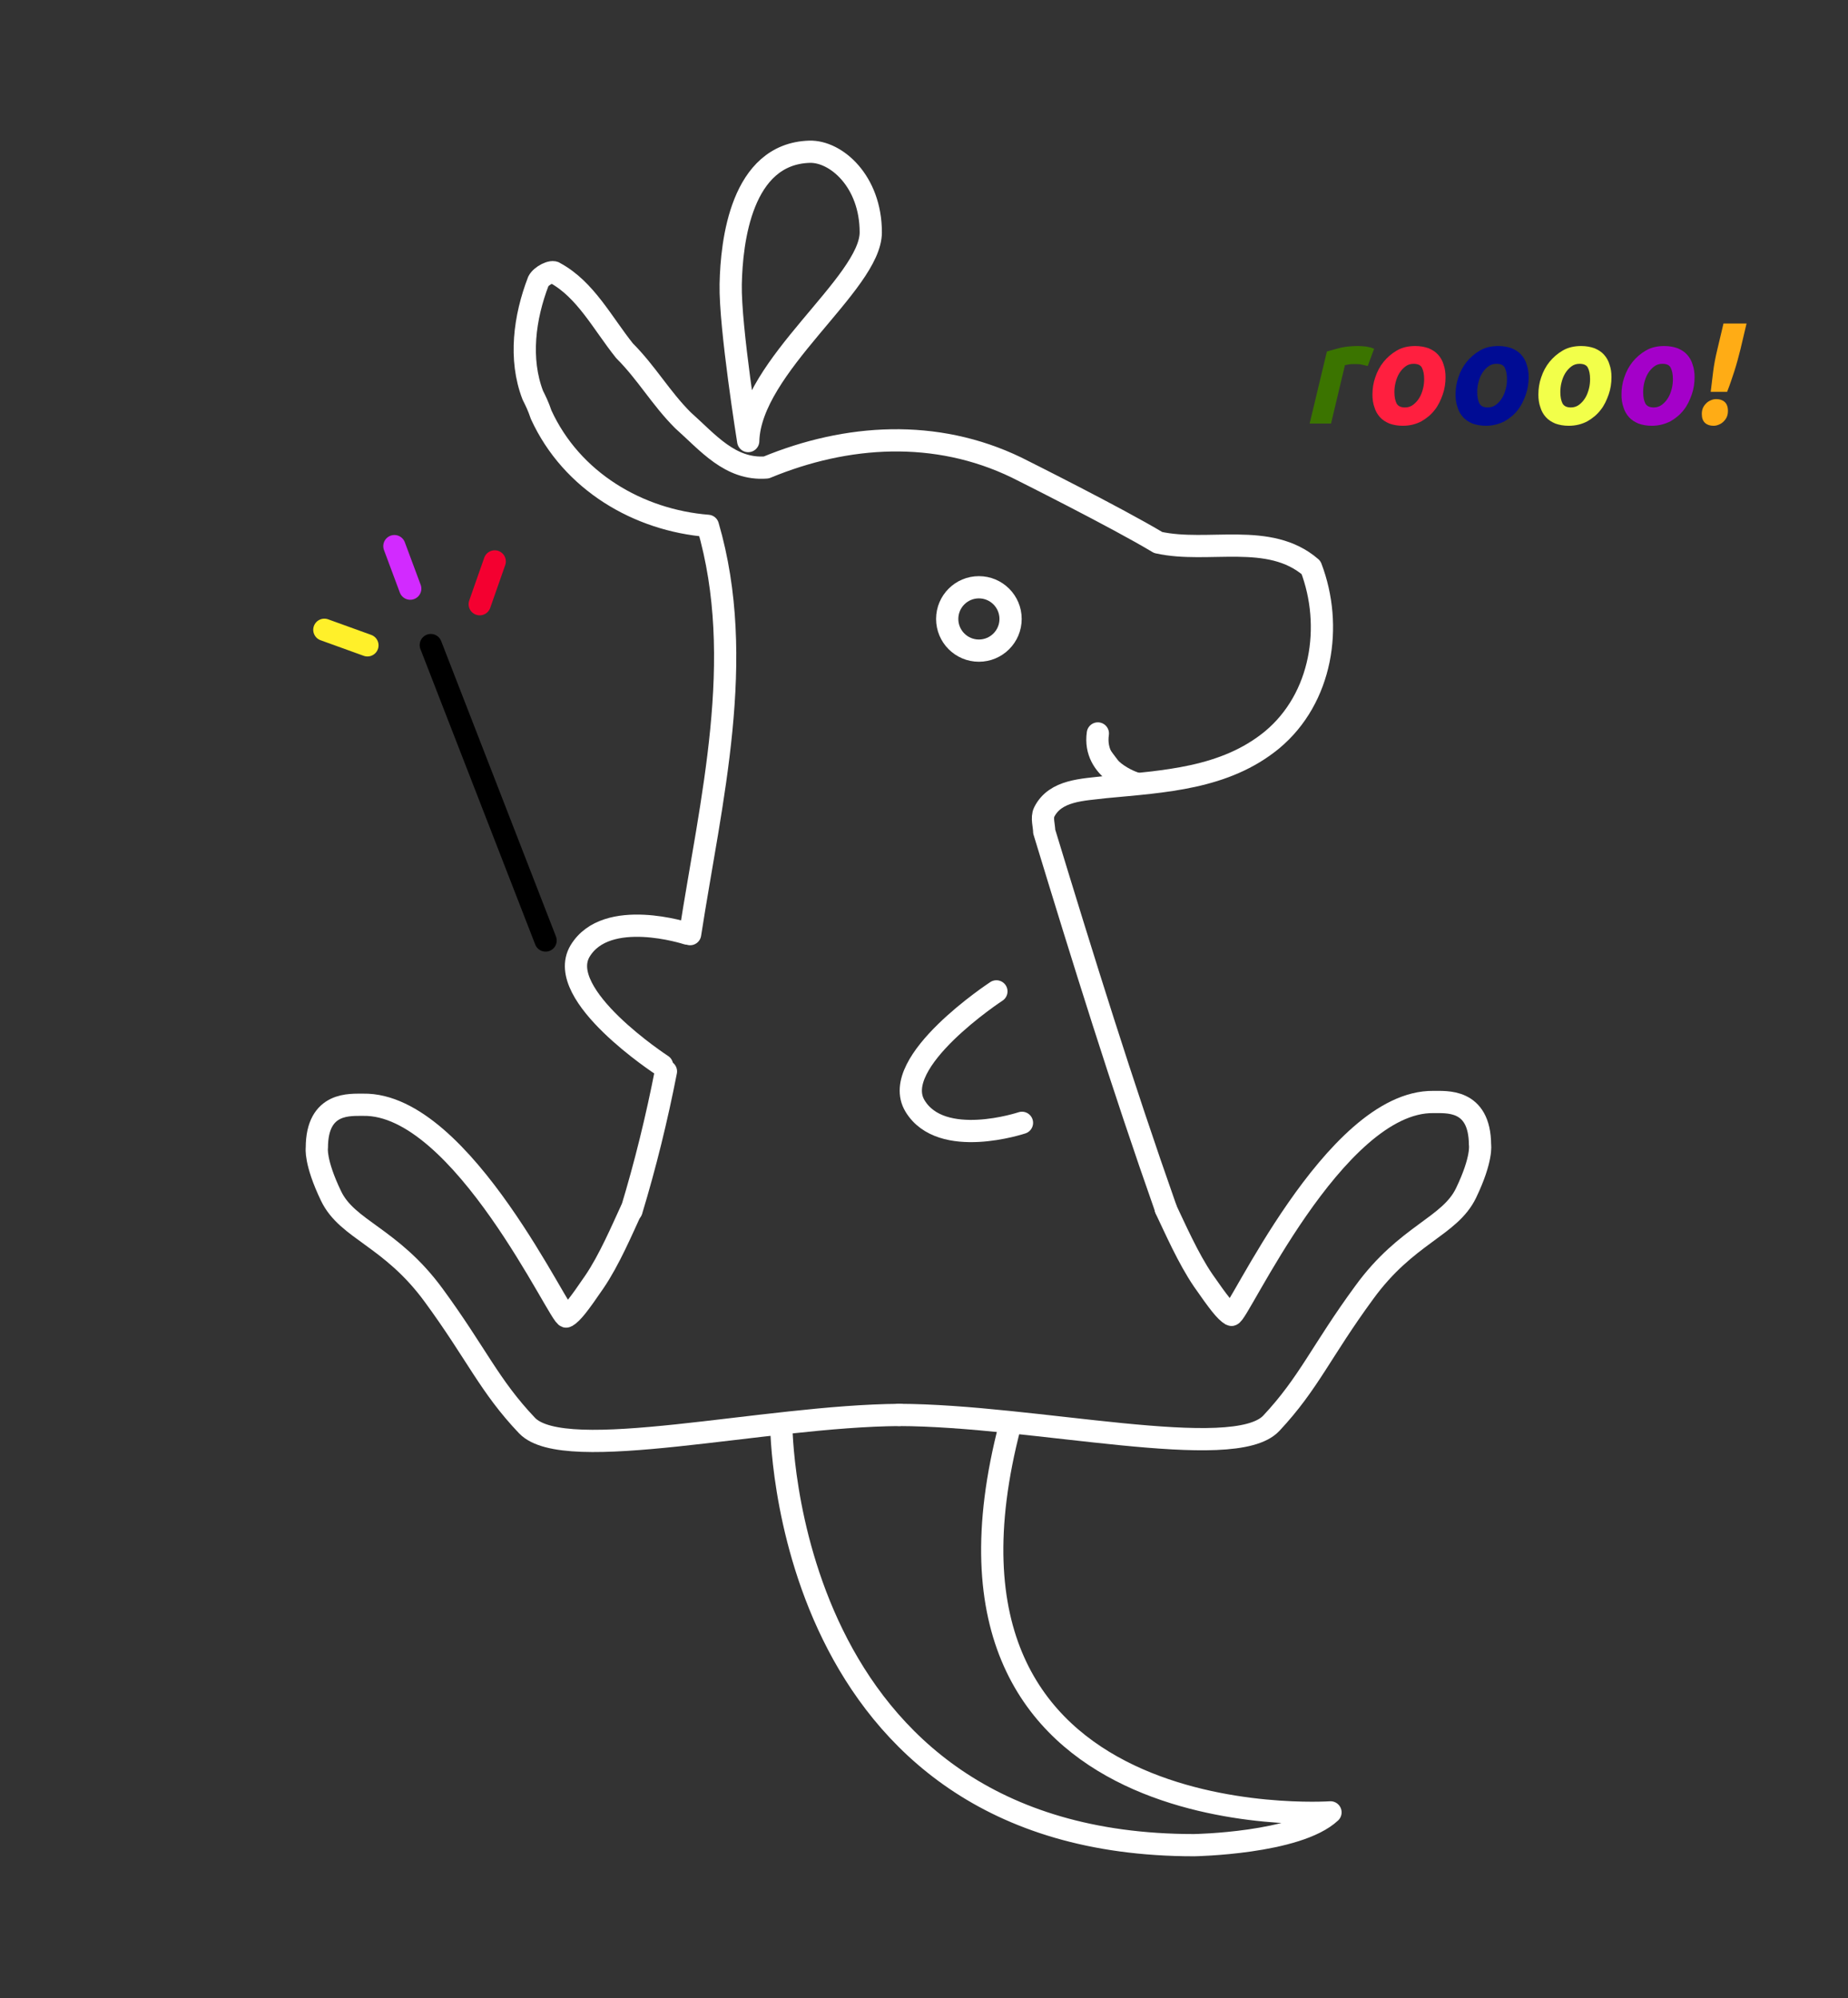 <?xml version="1.0" encoding="utf-8"?>
<!-- Generator: Adobe Illustrator 22.1.0, SVG Export Plug-In . SVG Version: 6.00 Build 0)  -->
<svg version="1.1" id="Layer_1" xmlns="http://www.w3.org/2000/svg" xmlns:xlink="http://www.w3.org/1999/xlink" x="0px" y="0px"
	 viewBox="0 0 664.9 718.9" style="enable-background:new 0 0 664.9 718.9;" xml:space="preserve">
<rect x="0" y="0" width="664.9" height="718.9" fill="#333333" stroke="none"/>
<style type="text/css">
	.st0{display:none;}
	.st1{display:inline;fill:#2EC4FF;}
	.st2{fill:none;stroke:#FFFFFF;stroke-width:8;stroke-linecap:round;stroke-linejoin:round;stroke-miterlimit:10;}
	.st3{fill:#FFFFFF;stroke:#FFFFFF;stroke-width:8;stroke-linecap:round;stroke-linejoin:round;stroke-miterlimit:10;}
	.st4{fill:none;stroke:#000000;stroke-width:8;stroke-linecap:round;stroke-miterlimit:10;}
	.st5{fill:none;stroke:#FFF02A;stroke-width:8;stroke-linecap:round;stroke-miterlimit:10;}
	.st6{fill:none;stroke:#D22AFF;stroke-width:8;stroke-linecap:round;stroke-miterlimit:10;}
	.st7{fill:none;stroke:#F40030;stroke-width:8;stroke-linecap:round;stroke-miterlimit:10;}
	.st8{enable-background:new    ;}
	.st9{fill:#3B7400;}
	.st10{fill:#FF1F3F;}
	.st11{fill:#000C94;}
	.st12{fill:#F2FF4A;}
	.st13{fill:#A400C9;}
	.st14{fill:#FFAC15;}
</style>
<g id="Roo" class="st0">
	<path class="st1" d="M104,622c1.3-2.4,2.8-2.5,5-2c2.6,0.6,5.3,1.1,7.9,1.3c4.5,0.3,9,0.3,13.6,0.5c9.5,0.5,18.5-1.2,27.6-2.7
		c1.5-0.2,3-0.5,4.6-0.6c6.9-0.5,12.9-2.8,18.8-5.4c3.7-1.7,7.9-3,11.1-5.1c6.1-4,12.5-8.1,17.3-12.9c8.1-8,14.7-16.8,20.3-26
		c1.7-2.7,5.1-4.9,6.4-7.9c2.5-5.6,6.9-10.7,7.8-16.7c0.3-1.9,1.6-3.7,2-5.7c0.7-3.5,0.9-7.1,1.4-10.6c0.2-1.3,1.1-2.5,1.3-3.8
		s0.1-2.7,0.1-4c0.2-6,1.1-12.1,0.6-18.1c-0.9-11.5-2.6-23-3.9-34.5c-0.2-2.1-0.3-4.3-0.4-6.4c-0.1-1.8-0.9-2.7-3.8-2.4
		c-9,0.9-18.3,0.9-27.1,2.5c-11.8,2.1-23.8,2.8-35.7,3.8c-5,0.4-9.9,1.3-14.8,2c-5.7,0.9-10.7-0.9-13.6-5.1c-3-4.6-5.5-9.4-8.6-13.9
		c-2.9-4.2-6.4-8.1-9.5-12.1c-4.6-6-8.9-12.1-13.5-18c-1.9-2.5-3.9-4.9-6.2-7.1c-8.4-8.2-17.3-16-25.2-24.4
		c-4.4-4.6-8.2-9.9-10.4-15.3c-2.8-6.8-1.6-13.8,3.1-20.2c2.9-3.9,7.1-5.9,13.2-3.8c0.7,0.3,1.6,0.4,2.4,0.3
		c6.5-0.2,10.1,3.2,13.6,6.3c6,5.3,11.8,10.9,17.2,16.6c3.5,3.7,6.2,8,9.2,12c7.2,9.4,14.4,18.7,21.5,28.1c2.4,3.1,4.7,6.3,7.4,9.9
		c2.9-5.7,6-10.8,8-16.2c3.1-8.5,5.3-17.3,8.2-25.9c3.3-9.4,7.4-18.7,10.4-28.2c3.3-10.4,5.5-21,8.5-31.5
		c3.9-13.6,8.3-27.2,12.1-40.9c1.7-6.4,1.9-13.1,3.5-19.5c2.6-10.1,3.2-20.3,3.6-30.5c0.4-10.8,1.9-21.5,2.3-32.2
		c0.3-7.2-0.6-14.4-0.8-21.6c-0.3-7.3-0.5-14.6-0.8-21.8c-0.2-4.9-0.7-9.9-1.1-14.6c-4.7-0.8-9.6-1.1-14-2.4
		c-6.8-2-14.1-3.9-19.7-7.2c-8.2-4.8-14.5-11.1-19.5-18.1c-9.5-13.2-11.9-27.2-8.7-41.9c0.7-3,0.5-6,1-9c0.4-2.9,1.1-5.8,2-8.6
		c0.2-0.5,2.3-1.2,3.1-1c1.6,0.5,3,1.4,4.1,2.4c4.2,4,8.4,8.1,12.4,12.3c6.6,6.7,12.9,13.6,19.5,20.2c4.4,4.4,9.4,8.4,13.9,12.8
		c4.1,3.9,7.8,8,11.7,12c0.1,0.1,0.2,0.3,0.3,0.5c4.3,6,9.3,7.2,17.5,4.1c13.1-5,27-7.2,41.8-6.4c4.5,0.3,9.1,0.3,13.6,0.6
		c9.6,0.6,17.8,4.2,26.2,7.3c6.6,2.4,13.1,4.9,19.5,7.7c2.6,1.1,4.7,2.9,7,4.4c4.2,2.7,8.3,5.5,12.7,8.1c4.1,2.4,8.2,5,12.9,6.5
		c5.1,1.7,10.9,2.6,16.5,3.3c9.4,1.1,19,1.4,28.4,2.8c5.1,0.7,11.2,1.4,13.7,5.6c1.3,2.3,1.8,5,2,7.6c0.4,4.4,1,8.9,0.3,13.3
		c-0.8,5.3-2.5,10.6-4.3,15.9c-1.3,3.6-2.9,7.3-5.3,10.6c-4.9,7-11.4,13.2-20.9,17c-6.1,2.4-12.7,4.1-19.2,5.6
		c-7.9,1.9-15.9,3.4-24,4.8c-4.2,0.7-8.5,0.9-12.8,1.3c-0.8,0.1-1.7,0-2.5,0c-7.8,0.3-8.6,1-7.2,6.6c3.3,13.3,6.4,26.5,10,39.8
		c1.7,6.4,4.5,12.7,6.6,19.1c1.3,3.9,1.9,8,3.5,11.9c5.5,13.1,7.3,26.8,11.5,40.1c0.8,2.5,1.8,5,2.6,7.5c0.8,2.9,1.2,5.9,2.3,8.7
		c2.4,6.2,5.1,12.4,7.6,18.6c3,7.4,5.7,14.8,10.7,21.7c2.7,3.7,4.4,7.8,6.7,11.7c1.1,1.8,2.7,3.5,4.1,5.2c0.4,0,0.8,0,1.2,0
		c2.5-4.9,5-9.8,7.5-14.7c2.2-4.3,4-8.8,6.8-12.8c4.8-6.9,9.9-13.8,15.8-20.2c6.2-6.7,13.1-13,20.4-19c3-2.4,7.7-3.7,11.6-5.5
		c1.9-0.8,3.9-1.7,6-2.2c6.6-1.6,11.9-0.3,16.1,3.8c3.1,3,4.5,6.1,3.5,9.9c-1,4-1.2,8.1-2,12.1c-1.6,7.5-7,13.6-13.5,19.3
		c-6.4,5.7-13.4,11.1-19.1,17.1c-5.3,5.5-9.4,11.7-13.8,17.7c-7,9.4-13.8,18.8-20.6,28.2c-1,1.3-2,2.6-2.9,3.9
		c-2.4,3.5-6.8,5-11.7,5.1c-7.4,0.2-14.9,0.1-22.3-0.3c-18.1-1.1-36.1-2.5-54.2-3.8c-0.5,0-0.9,0.1-1.8,0.2
		c-0.5,5.3-1.3,10.6-1.6,15.9c-0.4,9.8-1,19.5-3.5,29.1c-2.4,9.3-4.1,18.7-6.8,28c-1.6,5.8-3.9,11.6-6.8,17.1
		c-3.6,6.9-7.7,13.8-12.5,20.2c-4.4,5.8-10.2,11-15.1,16.6c-5.3,6-13.3,10.1-19.9,15.2c-4.4,3.4-9,6.7-13.7,9.9
		c-1.9,1.3-4.3,2.1-6.6,3.1c-7,3-14,6-21.2,8.8c-6.3,2.5-12.6,4.9-19.1,6.9c-14.5,4.6-29.7,6.7-45.6,5.8c-5.6-0.3-11.2,0.2-16.8,0.3
		c-2.9,0.1-5.7-0.1-7.8-1.9c-0.6-0.5-1.6-0.8-2.5-1c-4.8-1.3-9.8-2.2-14.3-3.8C114.2,627.1,109.1,624.4,104,622z M219.8,133.4
		c0.4,0.1,0.8,0.1,1.2,0.2c0.5,4.7,1.1,9.4,1.4,14.2c0.3,3.7,0.1,7.5,0.4,11.2c0.5,7.5,1.3,15,1.7,22.5c0.3,4.3,0,8.7,0.1,13
		c0,2,0.4,4.1,0.3,6.1c-0.4,4.2-5.4,53.2-6.2,56.9c-1.2,5.7-2.8,11.3-4,17c-1.3,5.7-1.9,11.6-3.5,17.2c-3.3,11.6-7.1,23.2-10.5,34.8
		c-1.4,4.6-2.2,9.3-3.7,13.8c-2.7,8.4-5.6,16.7-8.4,25.1c-1.5,4.5-2.6,9.1-4,13.7c-0.9,3.1-2.6,6.2-2.8,9.3
		c-0.3,4.4-2.4,8.4-4.1,12.4c-2.1,4.8-4.5,9.4-6.6,14.2c-1.5,3.3-2.6,6.7-3.9,10.1c-0.3,0.1-0.7,0.1-1,0.2c-0.9-1.3-1.7-2.6-2.6-3.8
		c-3.7-5-7.5-10-11.2-15c-6.2-8.2-12.6-16.4-18.8-24.7c-7.5-10-15.4-19.8-26.7-27.8c-5.2-3.7-11.4-5.8-18.6-5.5
		c-1.8,0.1-4.2,1.1-5.3,2.2c-5.5,5.7-6.1,12.2-4.6,18.9c0.5,2.4,1.8,4.8,3.4,6.9c3,3.8,6.5,7.3,9.8,11c2.6,2.8,5.1,5.7,8,8.4
		c3.3,3,6.9,5.8,10.3,8.7c5.5,4.8,10.3,9.8,13.8,15.7c3,5.1,7.4,9.6,11,14.6c5.6,7.8,11,15.7,16.4,23.7c3.2,4.8,6.6,6.4,13.7,5.5
		c5.4-0.6,10.6-2.1,15.9-2.6c9.3-0.9,18.8-1.3,28.2-2.2c5.8-0.5,11.5-1.6,17.2-2.1c11.3-1,22.7-1.8,34-2.6c3.9-0.3,7.9-0.6,11.8-0.6
		c9.6,0,19.1,0.2,28.7,0.4c7.1,0.1,14.2,0.1,21.3,0.5c6.3,0.4,12.5,1.3,18.8,1.8c9.8,0.8,19.6,1.6,29.4,2.3
		c14.3,0.9,28.6,2.1,43,1.3c4.3-0.2,8-1.3,10.2-4.2c2.1-2.7,4-5.4,6-8.1c4.2-6,8.2-12,12.5-17.9c3.9-5.4,7.6-10.8,12-16
		c4.6-5.5,9.7-10.7,14.9-15.8c4.3-4.2,9.6-7.9,13.9-12.1c7.6-7.3,9.2-16.2,11.2-24.9c0.6-2.6,0-5.6-1.4-8
		c-3.2-5.3-12.6-7.5-20.2-4.8c-8,2.8-14.9,6.8-20.1,12.3c-1.9,2-3.8,4.1-6.2,5.8c-5.3,3.5-8.5,8.1-11.6,12.6
		c-2.7,4-4.9,8.2-7.4,12.3c-4.1,6.8-8.4,13.4-12.4,20.2c-1.8,3.1-2.9,6.4-4.5,9.5c-0.9,1.8-2.1,2.7-4.1,0.5c-1.9-2.1-4.4-3.9-6-6.2
		c-3-4.4-5.7-9-8.1-13.6c-3.7-7.2-7.3-14.4-10.5-21.7c-2.6-5.9-4.7-12-6.5-18c-2.5-8.3-4.4-16.7-6.9-25c-3.1-10.1-6.6-20.1-9.9-30.2
		c-2.2-6.8-4.1-13.7-6.1-20.6c-2.1-7.2-4.4-14.3-6.4-21.5c-1.8-6.2-3.4-12.5-5.1-18.8c-1.3-4.8-2.5-9.6-3.7-14.4
		c-0.6-2.6,0.8-4.5,3.5-4.7c4-0.2,8.1-0.2,12.2-0.6c7.9-0.8,15.8-1.5,23.5-2.7c6.7-1.1,13.2-2.7,19.8-4.3c12.2-3,22.4-8.5,28.5-16.7
		c4.9-6.7,7.6-14.4,10.1-21.8c2.5-7.5,1.3-15.2,0.4-22.8c-0.4-3.7-2.1-6.9-7.2-8.1c-5.5-1.2-11.2-2.3-16.9-2.8
		c-9.7-0.8-19.4-1-28.9-3.1c-11-2.4-18.6-8.2-27-13.2c-8.5-5.1-16.7-10.3-26.9-13.6c-7-2.2-13.6-5-20.6-7.1c-3.3-1-7.2-1.1-10.9-1.3
		c-7.6-0.5-15.2-1.4-22.7-0.9c-7.4,0.5-14.6,2.3-21.8,4c-4.6,1.1-8.8,2.9-13.2,4.5c-2.3,0.8-7.3,0.4-9.3-0.9
		c-6.1-3.9-10.5-8.8-14.7-13.9c-2.2-2.6-5-4.9-7.4-7.4c-6.3-6.6-12.4-13.3-18.8-19.9c-3.2-3.3-6.8-6.4-10.2-9.5
		c-5-4.7-10.1-9.4-15.4-14.4c-0.7,1.9-1.5,3.3-1.7,4.7c-0.9,5.9-2,11.9-2.4,17.8c-0.4,6.1-0.8,12.3,0.2,18.3c1.4,8.3,6,16,12.8,22.5
		c7.1,6.8,14.6,13.7,26.7,16.1c0.6,0.1,1.2,0.6,1.8,0.8c3.2,0.9,6.5,1.9,9.8,2.7c1.3,0.3,3,0,4.1,0.5
		C216.3,135.3,218.1,135,219.8,133.4z M117,624.5c0,0.4,0,0.7,0,1.1c7.4,3.5,16,4.9,24.3,6.2c8.2,1.3,16.8,1.5,25.3,1.8
		c10.2,0.3,20.4-0.2,30.2-3c7-2,14-3.7,21.1-5.6c0.4-0.1,0.9-0.3,1.3-0.5c4-1.8,7.9-3.6,12-5.3c4.3-1.8,9.1-3.2,13.1-5.4
		c6.7-3.8,12.7-8.1,19.2-12.1c9.1-5.7,18.1-11.4,24.9-18.8c4.9-5.3,10.6-10.4,14.6-16.1c4.6-6.6,8.2-13.6,11.5-20.6
		c5-10.6,8.7-21.6,10.4-32.8c1.6-10.1,2.6-20.2,3.6-30.4c0.7-7.6,1-15.2,1.5-22.8c0.1-1.6-0.5-2.5-2.9-2.5
		c-5.1-0.1-10.2-0.3-15.3-0.5c-1.9-0.1-3.8-0.3-5.7-0.3c-13.4,0.2-26.7,0.4-40,0.6c-5,0.1-10,0.1-15,0.2c-1.7,0-2.6,0.4-2.5,1.9
		c0.4,4.4,0.7,8.8,1,13.3c0.9,13,1.8,26.1,2.5,39.1c0.7,12.4-1.7,24.6-6.7,36.5c-2.2,5.3-4.6,10.7-7.8,15.7
		c-4.4,6.8-9.8,13.2-14.7,19.7c-6.5,8.8-13.9,17.1-24.7,23.3c-5.1,2.9-9.3,6.4-15.5,8.5c-9.2,3.2-19.1,4.1-28.6,6.1
		c-2.7,0.6-5.6,0.3-8.4,0.5c-7.4,0.4-14.8,0.9-22.1,1.4C121.2,623.7,119.1,624.2,117,624.5z"/>
	<path class="st1" d="M231.4,107.3c-0.9-2.4-1.8-4-2.1-5.6c-1.4-7.5-3.2-15.1-3.7-22.6c-0.7-9.5-0.7-19-0.1-28.5
		c0.3-5.4,2.2-10.8,3.7-16.2s3.5-10.8,5.1-16.2c1.1-3.6,4.7-5.8,8.4-7.6c5.9-2.9,16.7-1.5,22,1.9c10.3,6.7,12.4,15.4,9.8,24.6
		c-1.2,4.3-4.7,8.2-7.5,12.2c-3.2,4.4-6.6,8.7-10.2,13c-10.1,12.3-14.9,26.2-21,39.7C235,103.7,233.3,105.1,231.4,107.3z
		 M231.5,102.2c0.3,0,0.7,0,1,0.1c1.9-3.6,3.7-7.2,5.6-10.7c3.5-6.9,6.4-14,10.6-20.6c6.8-10.5,14.4-20.7,21.9-31
		c5.4-7.5,3.1-18.7-5.7-25.1c-2.5-1.8-6.5-3.3-9.9-3.4c-7.6-0.2-13.7,2.8-16.7,8c-2.9,4.8-4.8,10-6.7,15.1c-3.5,9.5-4.6,19.2-4.5,29
		c0.1,10.1,1.1,20.2,2,30.2C229.4,96.6,230.7,99.4,231.5,102.2z"/>
	<path class="st1" d="M262.4,299.4c0.5,1.3,1,1.8,1,2.4c-0.4,9.5-0.8,19-5.1,28c-1.5,3.1-4.7,6-7.8,8.4c-3.4,2.6-11,2.1-14.8-0.6
		c-4.2-2.9-7.5-6.1-10-10.1c-2.2-3.4-2.7-6.7-3.6-10.1c-0.1-0.4,0.2-0.8,1.1-1.3c0.3,0.7,0.9,1.4,1,2.2c0.5,5.2,3.5,9.6,8.2,13.4
		c0.8,0.6,1.4,1.4,2.1,2.2c0.9,1,1.7,2.6,2.9,2.8c3.1,0.6,6.3,0.6,9.5,0.7c0.8,0,1.8-0.8,2.5-1.4c8.5-7.6,11.1-16.6,11.2-26.2
		c0-2.6,0-5.1,0.3-7.7C260.6,301.3,261.5,300.7,262.4,299.4z"/>
	<path class="st1" d="M299.6,298.6c0.6,1.4,1.6,2.8,1.9,4.2c1.3,7.9,2,15.9,3.9,23.7c0.8,3.2,3.7,6.2,6.2,9.1
		c3.1,3.5,10.2,3.1,14.2,0.1c7.5-5.8,9.3-13.4,13.3-20.4c0.5-0.9,1-1.7,1.6-2.5c0.4,0.1,0.8,0.2,1.2,0.3c-0.8,2-1.4,4.1-2.4,6
		c-1.8,3.5-3.7,6.9-5.6,10.3c-2.3,4.2-5.6,7.7-11.1,10c-5.9,2.4-12.1,1.1-14.9-3.4c-4.2-6.7-6.4-13.7-7-21
		c-0.3-4.3-1.6-8.6-2.4-12.9c-0.2-1-0.2-2.1-0.3-3.1C298.6,298.8,299.1,298.7,299.6,298.6z"/>
	<path class="st1" d="M277.8,158.9c-0.1-4.2,2.6-6.8,7.4-9.1c4.1-1.9,6.9-0.8,10.5,0.3s4.7,3.2,5.5,5.7c1.4,4.8-1,8.8-4.7,12.4
		c-2.6,2.6-13.1,2-15.2-0.8c-1.9-2.6-2.9-5.4-4.4-8.2C277.2,159.1,277.5,159,277.8,158.9z M298.8,159.2c0-4.4-0.3-4.9-3.4-6.9
		c-2.9-1.8-9.3-1.9-11.3-0.2c-3,2.5-4.1,5.4-4.1,8.7c-0.1,3.4,3,5.1,6.2,6.5c1.7,0.7,5.1,0.9,6.4,0.1
		C296.3,165.3,299.9,162.8,298.8,159.2z"/>
</g>
<g id="Bottom">
	<path class="st2" d="M323.3,509.1c48.7,0.1,120.6,17.4,134.1,3s18-26,33.4-47c15.3-21.1,30.8-23.6,36.7-35.9s5-17.3,5-17.3
		c-0.1-16.8-12.4-15.3-16.8-15.4c-35.7-0.4-70.6,77.8-72.7,76.6s-4.6-4.5-10.1-12.4c-5.4-7.9-10.2-18.9-13.5-25.8"/>
	<path class="st2" d="M323.7,509.1c-48.7,0.3-120.5,18.1-134.1,3.8C176,498.6,171.4,487,156,466s-31-23.4-36.9-35.7S114,413,114,413
		c0-16.8,12.3-15.4,16.7-15.5c35.7-0.6,71.1,77.5,73.1,76.2c2.1-1.2,4.6-4.5,10-12.4s10.1-19,13.3-25.9"/>
</g>
<path id="Tail" class="st2" d="M281.1,512.5c0,0,0,151.4,148.5,151.4c0,0,37.1-0.6,49.1-11.8c0,0-154.6,10.8-115.3-139.3"/>
<g>
	<path class="st2" d="M239.6,385.5c-3.3,16.9-7.4,33.6-12.4,50.1"/>
	<path class="st2" d="M419.5,435c-15.8-44.8-29.8-89.8-43.8-135.8c0-2-1-5,0-7c4-8,14-8,22-9c21-2,43-3,60-17c18-15,22-41,14-62
		c-15-13-37-5-55-9c-15-9-49-26-51-27c-29-14-61-12-90,0c-13,1-21-9-30-17c-8-8-13-17-21-25c-8-10-14-22-25-28c-1-1-5,1-6,3
		c-5,13-7,28-2,41c1,2,2,4,3,7c11,24,35,38,60,40c14,48,1,99-6.4,146.9"/>
	<path class="st2" d="M269.2,158.7c0,0-6.6-41-6.3-56.4s3.8-46.9,28.3-47.7c9.6-0.3,22.1,10.6,22.1,29S269.9,131.7,269.2,158.7z"/>
	<circle class="st2" cx="352.2" cy="222.7" r="11.4"/>
	<path class="st2" d="M358.5,356.7c0,0-38.8,25.4-29.3,41.2c9.5,15.8,38.5,6.1,38.5,6.1"/>
	<path class="st2" d="M238.2,383.3c0,0-38.9-25.3-29.5-41.1c9.5-15.8,38.5-6.3,38.5-6.3"/>
	<path class="st3" d="M408.4,281.8c0,0-15.3-4.6-13.4-17.9"/>
</g>
<line class="st4" x1="196.3" y1="338.4" x2="155" y2="232.1"/>
<line class="st5" x1="132.2" y1="232.2" x2="116.7" y2="226.6"/>
<line class="st6" x1="147.6" y1="211.8" x2="141.9" y2="196.5"/>
<line class="st7" x1="172.6" y1="217.4" x2="178" y2="202"/>
<g class="st8">
	<path class="st9" d="M492.1,131.7c-0.7-0.2-1.4-0.3-2.1-0.5c-0.7-0.2-1.7-0.2-3-0.2c-0.5,0-1,0-1.6,0.1c-0.6,0.1-1.1,0.2-1.5,0.3
		l-5,21h-7.7l6.2-25.9c1.5-0.5,3.2-0.9,5-1.4c1.9-0.4,3.9-0.6,6.3-0.6c0.9,0,1.8,0.1,2.9,0.2c1.1,0.2,2,0.4,2.8,0.8L492.1,131.7z"/>
	<path class="st10" d="M504.7,153.2c-1.8,0-3.4-0.3-4.8-0.8c-1.4-0.6-2.5-1.3-3.4-2.3c-0.9-1-1.6-2.2-2-3.6
		c-0.5-1.4-0.7-2.9-0.7-4.5c0-2.1,0.3-4.2,1-6.2c0.7-2.1,1.7-4,3-5.6s2.9-3,4.8-4.1c1.9-1.1,4.1-1.6,6.6-1.6c1.8,0,3.4,0.3,4.8,0.8
		c1.4,0.6,2.5,1.3,3.4,2.3c0.9,1,1.6,2.2,2,3.6c0.5,1.4,0.7,2.9,0.7,4.5c0,2.1-0.3,4.2-1,6.2s-1.6,4-2.9,5.6c-1.3,1.7-2.9,3-4.8,4.1
		C509.5,152.6,507.3,153.2,504.7,153.2z M508.6,130.9c-1.1,0-2.1,0.3-3,1c-0.9,0.7-1.6,1.5-2.2,2.5c-0.6,1-1,2.1-1.3,3.3
		s-0.4,2.3-0.4,3.4c0,1.8,0.3,3.1,0.8,4.1c0.6,1,1.6,1.4,3,1.4c1.1,0,2.1-0.3,3-1s1.6-1.5,2.2-2.5c0.6-1,1-2.1,1.3-3.3
		c0.3-1.2,0.4-2.3,0.4-3.4c0-1.8-0.3-3.1-0.8-4.1S510,130.9,508.6,130.9z"/>
	<path class="st11" d="M534.6,153.2c-1.8,0-3.4-0.3-4.8-0.8c-1.4-0.6-2.5-1.3-3.4-2.3c-0.9-1-1.6-2.2-2-3.6
		c-0.5-1.4-0.7-2.9-0.7-4.5c0-2.1,0.3-4.2,1-6.2c0.7-2.1,1.7-4,3-5.6s2.9-3,4.8-4.1c1.9-1.1,4.1-1.6,6.6-1.6c1.8,0,3.4,0.3,4.8,0.8
		c1.4,0.6,2.5,1.3,3.4,2.3c0.9,1,1.6,2.2,2,3.6c0.5,1.4,0.7,2.9,0.7,4.5c0,2.1-0.3,4.2-1,6.2s-1.6,4-2.9,5.6c-1.3,1.7-2.9,3-4.8,4.1
		C539.3,152.6,537.1,153.2,534.6,153.2z M538.4,130.9c-1.1,0-2.1,0.3-3,1c-0.9,0.7-1.6,1.5-2.2,2.5c-0.6,1-1,2.1-1.3,3.3
		s-0.4,2.3-0.4,3.4c0,1.8,0.3,3.1,0.8,4.1c0.6,1,1.6,1.4,3,1.4c1.1,0,2.1-0.3,3-1s1.6-1.5,2.2-2.5c0.6-1,1-2.1,1.3-3.3
		c0.3-1.2,0.4-2.3,0.4-3.4c0-1.8-0.3-3.1-0.8-4.1S539.9,130.9,538.4,130.9z"/>
	<path class="st12" d="M564.4,153.2c-1.8,0-3.4-0.3-4.8-0.8c-1.4-0.6-2.5-1.3-3.4-2.3c-0.9-1-1.6-2.2-2-3.6
		c-0.5-1.4-0.7-2.9-0.7-4.5c0-2.1,0.3-4.2,1-6.2c0.7-2.1,1.7-4,3-5.6s2.9-3,4.8-4.1c1.9-1.1,4.1-1.6,6.6-1.6c1.8,0,3.4,0.3,4.8,0.8
		c1.4,0.6,2.5,1.3,3.4,2.3c0.9,1,1.6,2.2,2,3.6c0.5,1.4,0.7,2.9,0.7,4.5c0,2.1-0.3,4.2-1,6.2s-1.6,4-2.9,5.6c-1.3,1.7-2.9,3-4.8,4.1
		C569.2,152.6,567,153.2,564.4,153.2z M568.3,130.9c-1.1,0-2.1,0.3-3,1c-0.9,0.7-1.6,1.5-2.2,2.5c-0.6,1-1,2.1-1.3,3.3
		s-0.4,2.3-0.4,3.4c0,1.8,0.3,3.1,0.8,4.1c0.6,1,1.6,1.4,3,1.4c1.1,0,2.1-0.3,3-1s1.6-1.5,2.2-2.5c0.6-1,1-2.1,1.3-3.3
		c0.3-1.2,0.4-2.3,0.4-3.4c0-1.8-0.3-3.1-0.8-4.1S569.7,130.9,568.3,130.9z"/>
	<path class="st13" d="M594.3,153.2c-1.8,0-3.4-0.3-4.8-0.8c-1.4-0.6-2.5-1.3-3.4-2.3c-0.9-1-1.6-2.2-2-3.6
		c-0.5-1.4-0.7-2.9-0.7-4.5c0-2.1,0.3-4.2,1-6.2c0.7-2.1,1.7-4,3-5.6s2.9-3,4.8-4.1c1.9-1.1,4.1-1.6,6.6-1.6c1.8,0,3.4,0.3,4.8,0.8
		c1.4,0.6,2.5,1.3,3.4,2.3c0.9,1,1.6,2.2,2,3.6c0.5,1.4,0.7,2.9,0.7,4.5c0,2.1-0.3,4.2-1,6.2s-1.6,4-2.9,5.6c-1.3,1.7-2.9,3-4.8,4.1
		C599,152.6,596.8,153.2,594.3,153.2z M598.1,130.9c-1.1,0-2.1,0.3-3,1c-0.9,0.7-1.6,1.5-2.2,2.5c-0.6,1-1,2.1-1.3,3.3
		s-0.4,2.3-0.4,3.4c0,1.8,0.3,3.1,0.8,4.1c0.6,1,1.6,1.4,3,1.4c1.1,0,2.1-0.3,3-1s1.6-1.5,2.2-2.5c0.6-1,1-2.1,1.3-3.3
		c0.3-1.2,0.4-2.3,0.4-3.4c0-1.8-0.3-3.1-0.8-4.1S599.6,130.9,598.1,130.9z"/>
	<path class="st14" d="M617.5,143.6c1.2,0,2.2,0.3,3,1c0.8,0.7,1.2,1.8,1.2,3.2c0,0.8-0.1,1.5-0.4,2.2c-0.3,0.7-0.7,1.2-1.2,1.7
		c-0.5,0.5-1,0.8-1.7,1.1s-1.3,0.4-1.9,0.4c-1.2,0-2.2-0.3-3-1c-0.8-0.7-1.2-1.8-1.2-3.2c0-0.8,0.1-1.5,0.4-2.2
		c0.3-0.7,0.7-1.2,1.2-1.7c0.5-0.5,1-0.8,1.7-1.1S616.8,143.6,617.5,143.6z M626.2,125.7c-0.7,2.8-1.4,5.4-2.2,7.9
		c-0.8,2.4-1.6,4.9-2.6,7.4h-5.9c0.3-2.5,0.6-5,0.9-7.4c0.3-2.4,0.8-5,1.5-7.9l2.2-9.3h8.3L626.2,125.7z"/>
</g>
</svg>
